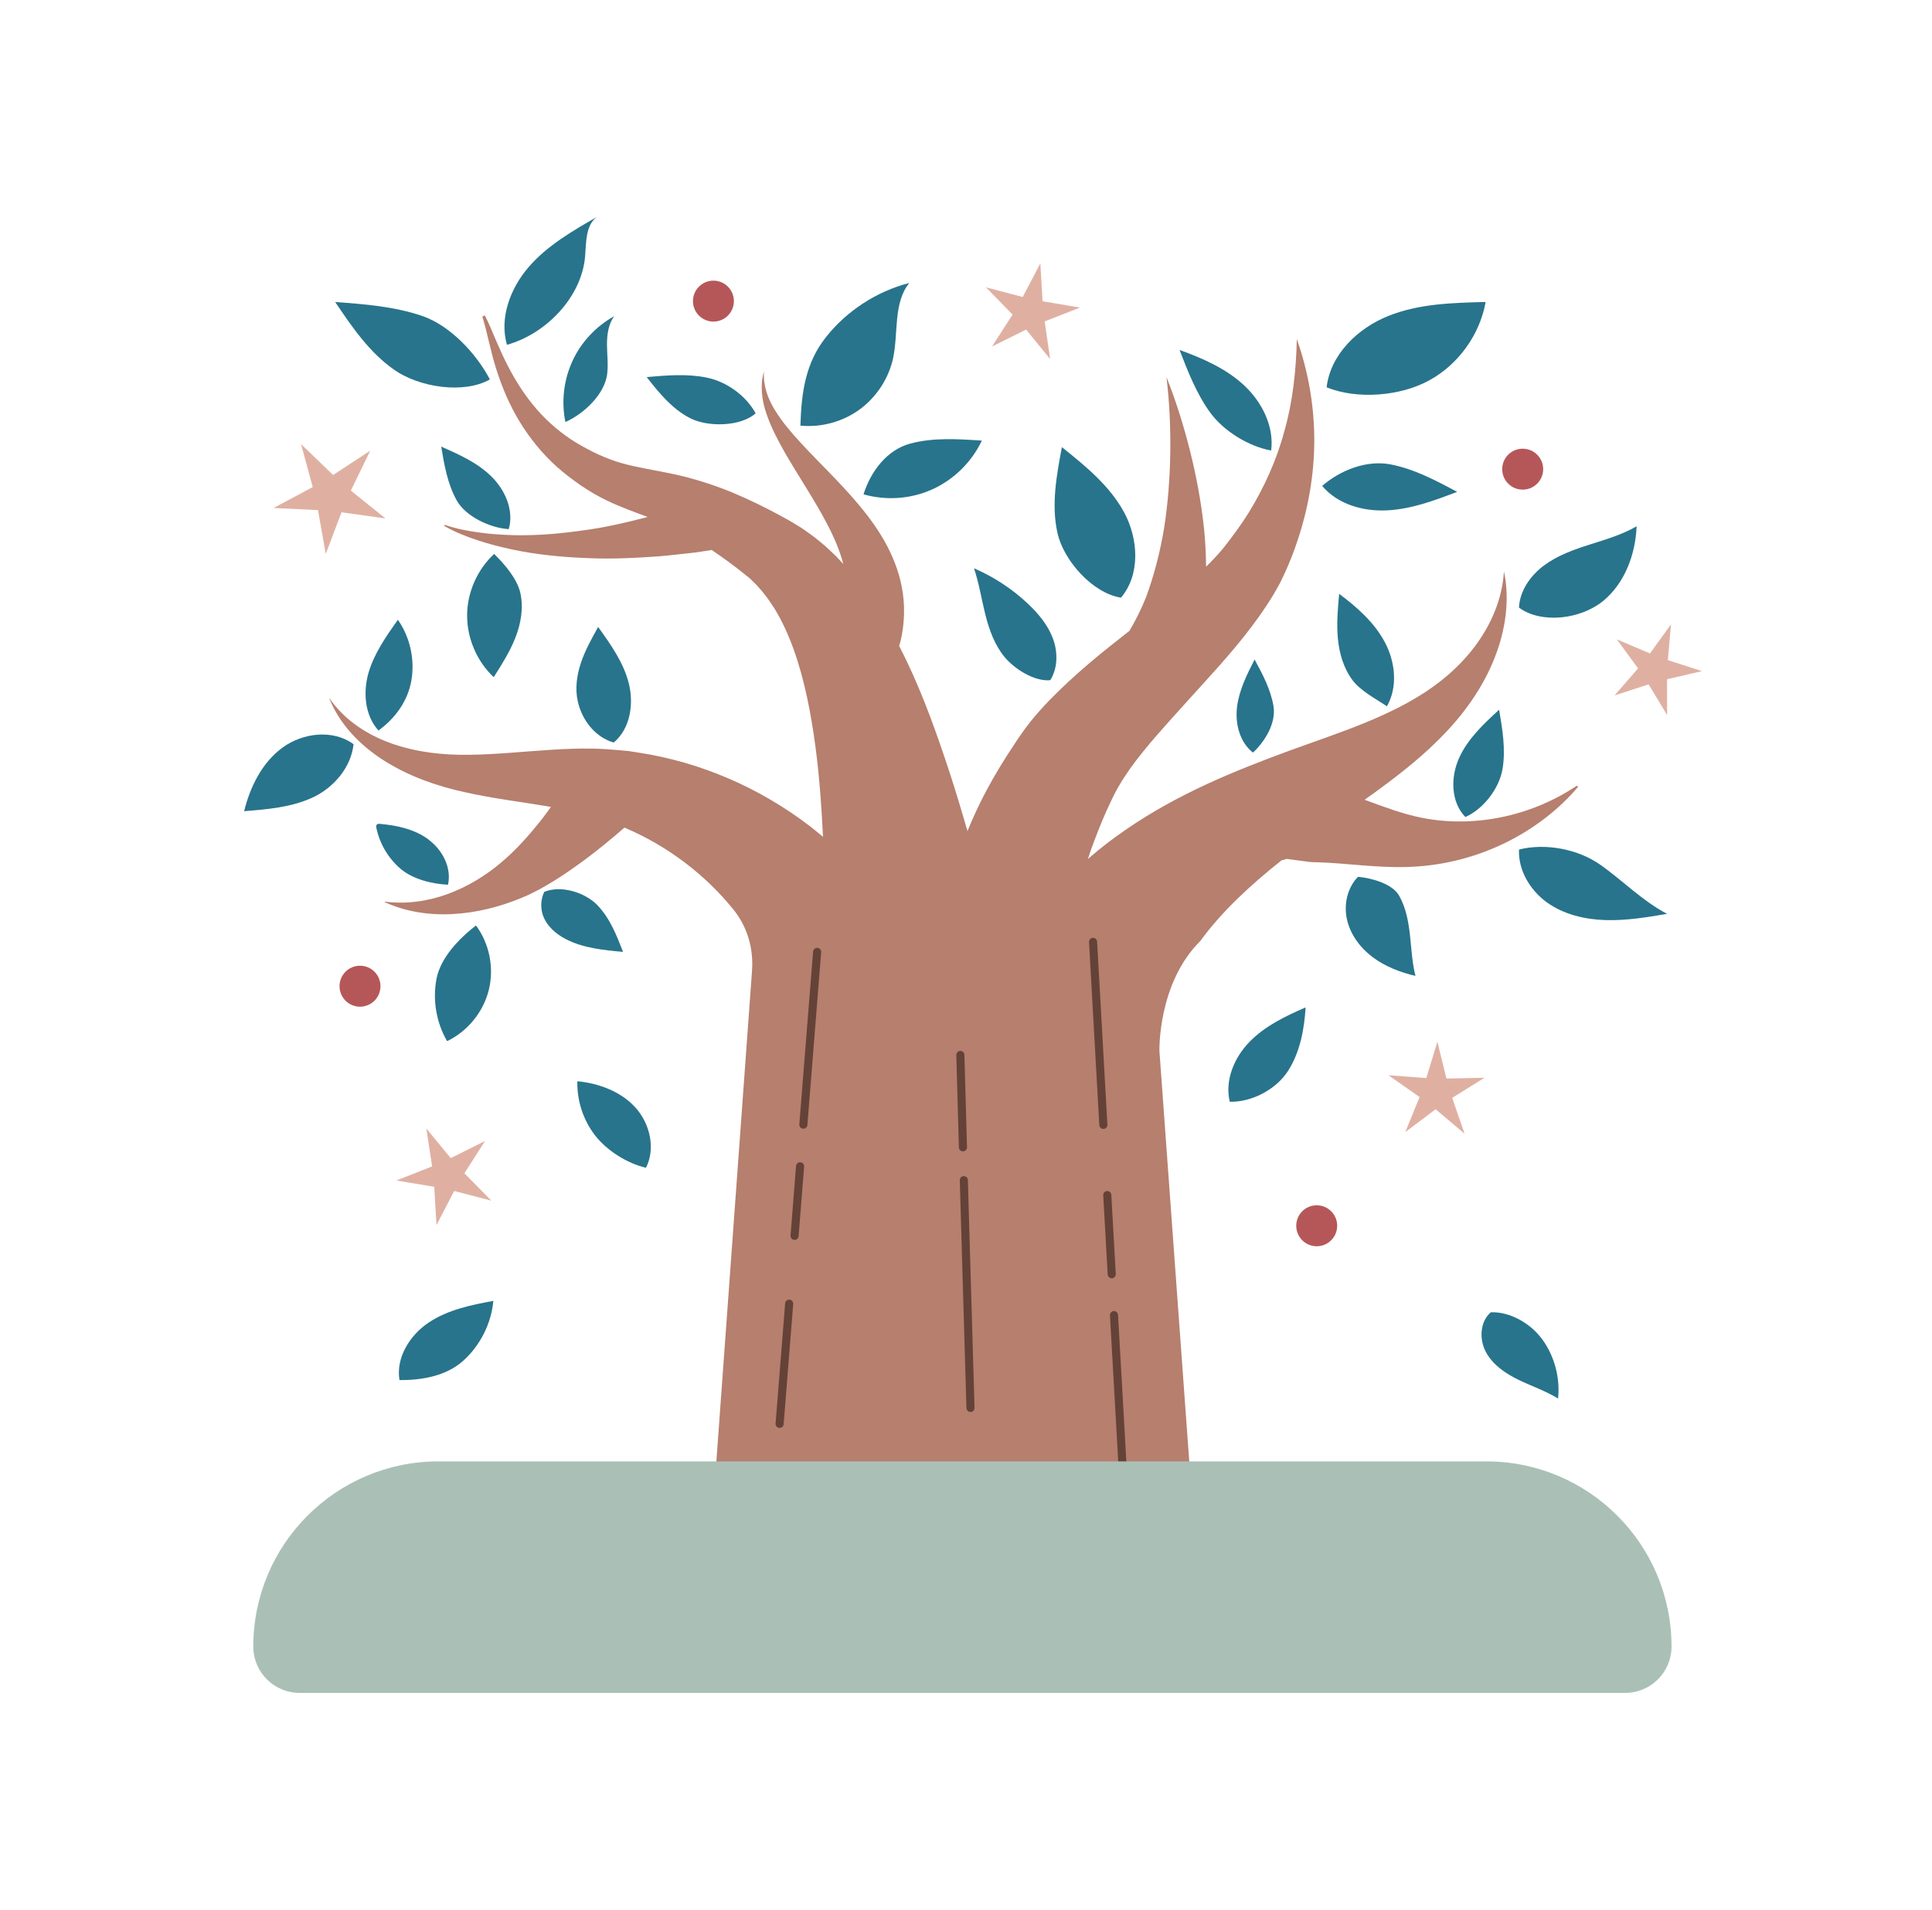 <svg width="89" height="88" viewBox="0 0 89 88" fill="none" xmlns="http://www.w3.org/2000/svg">
<path d="M72.658 36.189C70.466 37.666 67.796 38.143 65.489 37.677C64.631 37.509 63.785 37.188 62.861 36.849C63.077 36.696 63.297 36.54 63.513 36.38C64.587 35.593 65.671 34.736 66.618 33.725C67.573 32.719 68.374 31.544 68.866 30.273C69.362 29.006 69.552 27.619 69.288 26.355H69.28C69.194 27.645 68.669 28.808 67.949 29.773C67.219 30.743 66.302 31.511 65.291 32.118C63.256 33.349 60.881 34.005 58.394 34.963C55.93 35.906 53.354 37.036 50.938 38.9C50.659 39.116 50.386 39.343 50.114 39.578C50.211 39.276 50.319 38.974 50.435 38.676C50.655 38.08 50.905 37.487 51.188 36.898L51.292 36.678L51.378 36.51C51.438 36.395 51.505 36.279 51.576 36.16C51.714 35.921 51.881 35.671 52.057 35.418C52.78 34.404 53.73 33.379 54.692 32.309C55.658 31.235 56.691 30.15 57.641 28.894C58.115 28.264 58.577 27.596 58.976 26.84C59.345 26.101 59.624 25.386 59.863 24.625C60.337 23.119 60.572 21.553 60.542 20.025C60.512 18.492 60.228 17.005 59.74 15.622C59.707 17.091 59.55 18.522 59.166 19.864C58.808 21.21 58.234 22.455 57.541 23.592C57.194 24.155 56.78 24.711 56.392 25.207C56.146 25.512 55.863 25.814 55.561 26.109C55.553 25.523 55.524 24.946 55.468 24.375C55.337 23.149 55.114 21.952 54.823 20.785C54.528 19.618 54.178 18.477 53.734 17.378C53.88 18.552 53.924 19.73 53.91 20.893C53.891 22.056 53.801 23.212 53.626 24.331C53.44 25.449 53.16 26.53 52.787 27.533C52.567 28.077 52.31 28.592 52.027 29.069C50.812 30.016 49.57 31.007 48.343 32.264C48.056 32.566 47.766 32.879 47.486 33.229C47.348 33.401 47.21 33.587 47.076 33.777L46.875 34.068L46.711 34.318C46.267 34.978 45.849 35.667 45.462 36.383C45.137 36.995 44.835 37.632 44.567 38.292C44.306 37.386 44.034 36.477 43.736 35.563C43.176 33.867 42.576 32.156 41.771 30.467C41.659 30.232 41.54 29.997 41.42 29.762C41.439 29.688 41.465 29.617 41.484 29.542C41.678 28.733 41.7 27.868 41.547 27.071C41.398 26.273 41.096 25.553 40.738 24.919C40.377 24.286 39.959 23.73 39.523 23.212C38.654 22.179 37.711 21.303 36.857 20.371C36.432 19.905 36.026 19.432 35.702 18.902C35.374 18.381 35.157 17.78 35.191 17.132H35.187C35.008 17.75 35.09 18.455 35.314 19.081C35.53 19.715 35.843 20.304 36.168 20.875C36.824 22.008 37.551 23.078 38.114 24.166C38.434 24.774 38.692 25.389 38.848 25.986C38.744 25.874 38.643 25.762 38.539 25.654C38.36 25.475 38.17 25.303 37.983 25.132C37.782 24.968 37.592 24.8 37.383 24.651C37.17 24.502 36.969 24.345 36.742 24.215L36.41 24.014C36.298 23.947 36.209 23.902 36.108 23.846C35.329 23.413 34.512 23.015 33.67 22.664C32.824 22.321 31.929 22.038 31.045 21.848C30.166 21.657 29.353 21.546 28.63 21.337C27.906 21.132 27.206 20.793 26.531 20.39C25.871 19.984 25.263 19.473 24.734 18.869C24.208 18.265 23.761 17.575 23.384 16.837C23.194 16.468 23.023 16.088 22.855 15.7C22.687 15.312 22.538 14.917 22.333 14.533L22.221 14.585C22.463 15.38 22.605 16.226 22.873 17.042C23.134 17.862 23.477 18.675 23.943 19.436C24.406 20.196 24.984 20.908 25.666 21.52C26.348 22.112 27.101 22.649 27.951 23.059C28.6 23.372 29.245 23.596 29.837 23.82C28.872 24.07 27.895 24.301 26.907 24.431C25.849 24.584 24.771 24.681 23.694 24.659C23.157 24.64 22.613 24.614 22.076 24.535C21.539 24.465 20.998 24.36 20.488 24.181L20.461 24.23C20.942 24.509 21.464 24.715 21.994 24.89C22.523 25.069 23.067 25.203 23.615 25.322C24.715 25.553 25.841 25.665 26.971 25.71C28.104 25.77 29.233 25.71 30.367 25.632C30.93 25.583 31.493 25.512 32.059 25.453L32.786 25.341C33.316 25.699 33.834 26.075 34.341 26.489C34.416 26.549 34.509 26.616 34.565 26.672L34.744 26.847C34.867 26.955 34.967 27.093 35.079 27.212C35.187 27.335 35.284 27.477 35.389 27.608C35.482 27.749 35.579 27.887 35.672 28.029C36.388 29.196 36.846 30.608 37.17 32.092C37.491 33.584 37.685 35.157 37.804 36.764C37.849 37.356 37.883 37.956 37.912 38.557C37.719 38.396 37.525 38.232 37.327 38.08C34.993 36.286 32.261 35.116 29.457 34.683L28.935 34.601L28.406 34.556C28.055 34.527 27.705 34.497 27.358 34.493C26.669 34.478 26.001 34.508 25.353 34.549C24.055 34.631 22.825 34.765 21.617 34.776C20.413 34.795 19.231 34.665 18.087 34.273C16.961 33.882 15.883 33.207 15.16 32.152C15.619 33.341 16.581 34.344 17.703 35.052C18.829 35.764 20.13 36.223 21.423 36.503C22.717 36.793 24.007 36.946 25.222 37.151C25.274 37.159 25.326 37.17 25.379 37.181C25.252 37.353 25.129 37.528 24.998 37.696C24.398 38.46 23.776 39.164 23.075 39.75C22.366 40.35 21.546 40.849 20.644 41.185C19.742 41.517 18.747 41.673 17.729 41.543L17.721 41.565C18.657 41.998 19.742 42.173 20.827 42.117C21.915 42.061 23.004 41.796 24.037 41.364C24.555 41.155 25.062 40.868 25.528 40.581C25.998 40.29 26.441 39.977 26.877 39.66C27.534 39.176 28.156 38.661 28.767 38.132C30.755 38.974 32.488 40.301 33.782 41.901C33.782 41.904 33.789 41.908 33.793 41.916C34.43 42.702 34.718 43.716 34.643 44.723L32.511 74.07H55.274L53.41 48.421C53.41 48.421 53.328 45.308 55.289 43.362C56.247 42.042 57.559 40.812 59.032 39.642C59.106 39.623 59.207 39.593 59.278 39.575L60.262 39.705C60.389 39.724 60.456 39.724 60.527 39.724L60.75 39.731L61.213 39.753C62.465 39.824 63.886 40.033 65.373 39.917C68.315 39.686 70.965 38.285 72.695 36.257L72.647 36.201L72.658 36.189Z" fill="#B67F6E"/>
<path d="M73.839 27.701C74.845 26.877 75.341 25.55 75.393 24.249C74.722 24.637 73.965 24.857 73.227 25.092C72.489 25.326 71.743 25.595 71.121 26.057C70.498 26.523 70.01 27.22 69.973 27.996C71.024 28.764 72.832 28.521 73.839 27.698V27.701Z" fill="#28748C"/>
<path d="M63.89 32.543C64.4 31.649 64.278 30.497 63.793 29.587C63.308 28.677 62.514 27.977 61.69 27.361C61.627 28.047 61.567 28.737 61.631 29.419C61.694 30.105 61.895 30.791 62.305 31.339C62.682 31.839 63.372 32.193 63.89 32.543Z" fill="#28748C"/>
<path d="M73.744 39.861C72.715 39.123 71.205 38.833 69.975 39.142C69.934 40.096 70.482 41.013 71.254 41.573C72.029 42.132 72.998 42.363 73.953 42.393C74.907 42.423 75.854 42.266 76.797 42.106C75.675 41.52 74.773 40.592 73.744 39.858V39.861Z" fill="#28748C"/>
<path d="M67.216 34.922C66.817 35.806 66.829 36.95 67.503 37.644C68.338 37.278 69.073 36.32 69.218 35.418C69.367 34.52 69.211 33.599 69.058 32.7C68.346 33.356 67.615 34.039 67.216 34.922Z" fill="#28748C"/>
<path d="M57.796 30.385C57.442 31.078 57.084 31.79 56.987 32.566C56.89 33.337 57.106 34.199 57.721 34.676C58.288 34.146 58.791 33.3 58.665 32.536C58.538 31.772 58.165 31.071 57.796 30.389V30.385Z" fill="#28748C"/>
<path d="M65.852 17.519C67.19 16.781 68.167 15.42 68.439 13.914C66.918 13.951 65.363 13.992 63.95 14.559C62.541 15.126 61.285 16.337 61.113 17.847C62.53 18.418 64.517 18.257 65.852 17.519Z" fill="#28748C"/>
<path d="M63.92 23.514C65.031 23.454 66.09 23.055 67.127 22.664C66.146 22.138 65.143 21.605 64.051 21.396C62.959 21.188 61.751 21.657 60.908 22.388C61.62 23.242 62.809 23.574 63.917 23.514H63.92Z" fill="#28748C"/>
<path d="M57.298 17.743C56.467 16.975 55.404 16.509 54.338 16.125C54.722 17.12 55.113 18.127 55.736 18.992C56.358 19.857 57.511 20.565 58.558 20.759C58.7 19.637 58.129 18.511 57.298 17.743Z" fill="#28748C"/>
<path d="M51.784 23.607C51.121 22.381 50.006 21.475 48.917 20.602C48.672 21.904 48.425 23.246 48.709 24.536C48.988 25.829 50.334 27.332 51.639 27.537C52.541 26.474 52.444 24.83 51.784 23.604V23.607Z" fill="#28748C"/>
<path d="M47.352 27.817C46.629 27.134 45.782 26.579 44.869 26.184C45.1 26.873 45.212 27.596 45.387 28.301C45.563 29.006 45.816 29.714 46.278 30.273C46.741 30.832 47.654 31.407 48.381 31.34C48.735 30.776 48.735 30.042 48.504 29.419C48.273 28.797 47.833 28.271 47.352 27.817Z" fill="#28748C"/>
<path d="M41.147 16.472C41.389 15.309 41.147 13.966 41.885 13.038C40.39 13.426 39.03 14.306 38.068 15.51C37.102 16.714 36.92 18.071 36.871 19.611C37.837 19.704 38.828 19.432 39.611 18.858C40.39 18.283 40.95 17.419 41.151 16.468L41.147 16.472Z" fill="#28748C"/>
<path d="M41.927 20.439C40.857 20.73 40.111 21.721 39.779 22.776C40.823 23.075 41.971 22.993 42.959 22.542C43.947 22.091 44.767 21.282 45.23 20.301C44.126 20.227 42.997 20.152 41.927 20.439Z" fill="#28748C"/>
<path d="M32.568 17.4C31.659 17.213 30.719 17.292 29.791 17.374C30.358 18.104 30.965 18.843 31.785 19.264C32.606 19.689 34.123 19.659 34.809 19.044C34.365 18.227 33.474 17.586 32.565 17.4H32.568Z" fill="#28748C"/>
<path d="M26.954 11.804C27.007 11.159 26.973 10.391 27.488 10C26.362 10.649 25.213 11.312 24.363 12.293C23.513 13.273 22.995 14.641 23.353 15.887C25.165 15.38 26.802 13.68 26.954 11.804Z" fill="#28748C"/>
<path d="M22.763 25.523C21.984 26.243 21.521 27.298 21.518 28.357C21.518 29.419 21.969 30.474 22.744 31.201C23.117 30.616 23.49 30.023 23.743 29.378C23.997 28.73 24.12 28.017 23.974 27.335C23.833 26.679 23.244 25.993 22.763 25.523Z" fill="#28748C"/>
<path d="M20.324 20.573C20.466 21.423 20.615 22.288 21.032 23.045C21.446 23.798 22.576 24.327 23.437 24.38C23.683 23.515 23.273 22.572 22.628 21.945C21.987 21.315 21.144 20.939 20.324 20.577V20.573Z" fill="#28748C"/>
<path d="M18.172 17.049C19.32 17.843 21.352 18.168 22.567 17.482C21.937 16.281 20.726 14.992 19.443 14.555C18.161 14.119 16.793 14.015 15.44 13.914C16.219 15.07 17.024 16.252 18.172 17.046V17.049Z" fill="#28748C"/>
<path d="M26.37 16.639C25.967 17.508 25.855 18.507 26.045 19.443C26.895 19.074 27.853 18.164 27.969 17.243C28.025 16.792 27.965 16.334 27.961 15.875C27.961 15.42 28.025 14.939 28.293 14.57C27.454 15.033 26.768 15.767 26.37 16.636V16.639Z" fill="#28748C"/>
<path d="M20.108 45.1C19.922 46.073 20.097 47.113 20.596 47.971C21.539 47.52 22.263 46.632 22.516 45.618C22.77 44.604 22.55 43.482 21.927 42.64C21.144 43.247 20.294 44.127 20.108 45.1Z" fill="#28748C"/>
<path d="M19.747 38.684C19.106 38.206 18.293 38.028 17.499 37.96C17.454 37.957 17.398 37.953 17.365 37.986C17.32 38.028 17.327 38.095 17.339 38.151C17.491 38.877 17.89 39.552 18.457 40.033C19.024 40.514 19.896 40.727 20.638 40.764C20.813 39.985 20.384 39.161 19.743 38.687L19.747 38.684Z" fill="#28748C"/>
<path d="M25.071 41.092C24.918 41.412 24.892 41.789 24.997 42.128C25.157 42.642 25.593 43.026 26.07 43.273C26.872 43.686 27.8 43.776 28.702 43.858C28.404 43.09 28.091 42.296 27.517 41.703C26.942 41.11 25.835 40.775 25.075 41.092H25.071Z" fill="#28748C"/>
<path d="M27.553 28.89C27.258 29.419 26.96 29.952 26.766 30.526C26.572 31.1 26.483 31.727 26.617 32.316C26.811 33.184 27.418 33.967 28.272 34.213C29.033 33.576 29.208 32.442 28.965 31.48C28.723 30.519 28.13 29.691 27.553 28.886V28.89Z" fill="#28748C"/>
<path d="M18.955 31.328C19.115 30.37 18.884 29.349 18.329 28.555C17.788 29.319 17.236 30.106 16.975 31.004C16.718 31.906 16.804 32.961 17.434 33.658C18.221 33.088 18.795 32.286 18.955 31.328Z" fill="#28748C"/>
<path d="M13.021 34.441C12.078 35.127 11.526 36.242 11.246 37.376C12.316 37.29 13.408 37.2 14.385 36.753C15.362 36.309 16.178 35.355 16.286 34.289C15.347 33.599 13.964 33.756 13.021 34.441Z" fill="#28748C"/>
<path d="M64.452 41.267C64.139 40.715 63.188 40.458 62.558 40.398C62.059 40.909 61.891 41.692 62.055 42.389C62.219 43.086 62.678 43.69 63.252 44.115C63.826 44.54 64.508 44.801 65.205 44.965C65.049 44.354 65.022 43.716 64.952 43.086C64.881 42.456 64.765 41.819 64.452 41.267Z" fill="#28748C"/>
<path d="M36.354 60.068L35.914 65.605" stroke="#654237" stroke-width="0.373" stroke-linecap="round" stroke-linejoin="round"/>
<path d="M36.857 53.738L36.603 56.941" stroke="#654237" stroke-width="0.373" stroke-linecap="round" stroke-linejoin="round"/>
<path d="M37.642 43.858L37.008 51.818" stroke="#654237" stroke-width="0.373" stroke-linecap="round" stroke-linejoin="round"/>
<path d="M51.318 60.594L51.743 68.113" stroke="#654237" stroke-width="0.373" stroke-linecap="round" stroke-linejoin="round"/>
<path d="M51.008 55.062L51.213 58.711" stroke="#654237" stroke-width="0.373" stroke-linecap="round" stroke-linejoin="round"/>
<path d="M50.353 43.397L50.827 51.829" stroke="#654237" stroke-width="0.373" stroke-linecap="round" stroke-linejoin="round"/>
<path d="M44.783 67.536L44.869 70.541" stroke="#654237" stroke-width="0.373" stroke-linecap="round" stroke-linejoin="round"/>
<path d="M44.4 54.376L44.706 64.87" stroke="#654237" stroke-width="0.373" stroke-linecap="round" stroke-linejoin="round"/>
<path d="M44.24 48.608L44.359 52.862" stroke="#654237" stroke-width="0.373" stroke-linecap="round" stroke-linejoin="round"/>
<path d="M56.652 50.763C57.67 50.789 58.8 50.189 59.344 49.328C59.888 48.47 60.082 47.434 60.145 46.416C59.214 46.819 58.278 47.27 57.566 47.997C56.857 48.724 56.41 49.779 56.652 50.763Z" fill="#28748C"/>
<path d="M26.597 49.823C26.575 50.71 26.865 51.605 27.41 52.31C27.954 53.014 28.89 53.603 29.758 53.805C30.209 52.914 29.941 51.769 29.27 51.027C28.599 50.289 27.596 49.916 26.601 49.819L26.597 49.823Z" fill="#28748C"/>
<path d="M19.759 60.929C18.883 61.511 18.231 62.547 18.402 63.587C19.454 63.595 20.561 63.397 21.344 62.693C22.123 61.988 22.63 60.985 22.727 59.938C21.694 60.128 20.632 60.348 19.759 60.929Z" fill="#28748C"/>
<path d="M71.065 61.738C70.514 60.963 69.548 60.43 68.676 60.463C68.169 60.9 68.135 61.72 68.456 62.305C68.773 62.894 69.362 63.289 69.962 63.58C70.562 63.871 71.207 64.087 71.774 64.438C71.874 63.491 71.617 62.51 71.065 61.735V61.738Z" fill="#28748C"/>
<path d="M22.634 55.319L20.923 54.875L20.107 56.445L20.003 54.681L18.258 54.391L19.906 53.742L19.641 51.997L20.763 53.361L22.344 52.571L21.393 54.059L22.634 55.319Z" fill="#DFB0A2"/>
<path d="M67.467 52.235L66.133 51.109L64.738 52.16L65.394 50.546L63.963 49.543L65.704 49.67L66.215 48L66.632 49.693L68.381 49.659L66.897 50.584L67.467 52.235Z" fill="#DFB0A2"/>
<path d="M74.375 32.044L75.46 30.796L74.483 29.461L76.008 30.106L76.977 28.768L76.832 30.415L78.405 30.922L76.794 31.295L76.798 32.947L75.945 31.53L74.375 32.044Z" fill="#DFB0A2"/>
<path d="M12.602 23.406L14.406 22.441L13.869 20.465L15.345 21.885L17.057 20.763L16.162 22.605L17.757 23.887L15.733 23.604L15.006 25.52L14.648 23.503L12.602 23.406Z" fill="#DFB0A2"/>
<path d="M45.7 15.965L46.646 14.493L45.42 13.24L47.112 13.684L47.925 12.133L48.026 13.881L49.752 14.172L48.123 14.809L48.376 16.543L47.269 15.186L45.7 15.965Z" fill="#DFB0A2"/>
<path d="M59.713 56.477C59.713 56.999 60.134 57.421 60.656 57.421C61.178 57.421 61.599 56.999 61.599 56.477C61.599 55.955 61.178 55.534 60.656 55.534C60.134 55.534 59.713 55.955 59.713 56.477Z" fill="#B55759"/>
<path d="M69.201 21.617C69.201 22.139 69.622 22.56 70.144 22.56C70.666 22.56 71.088 22.139 71.088 21.617C71.088 21.095 70.666 20.674 70.144 20.674C69.622 20.674 69.201 21.095 69.201 21.617Z" fill="#B55759"/>
<path d="M32.865 14.817C33.386 14.817 33.808 14.395 33.808 13.874C33.808 13.353 33.386 12.931 32.865 12.931C32.344 12.931 31.922 13.353 31.922 13.874C31.922 14.395 32.344 14.817 32.865 14.817Z" fill="#B55759"/>
<path d="M15.641 45.439C15.641 45.961 16.062 46.383 16.584 46.383C17.106 46.383 17.527 45.961 17.527 45.439C17.527 44.917 17.106 44.496 16.584 44.496C16.062 44.496 15.641 44.917 15.641 45.439Z" fill="#B55759"/>
<path d="M68.468 67.333H20.201C15.489 67.333 11.668 71.153 11.668 75.866C11.668 77.044 12.623 78 13.801 78H74.868C76.046 78 77.001 77.044 77.001 75.866C77.001 71.153 73.181 67.333 68.468 67.333Z" fill="#AAC0B7"/>
</svg>
